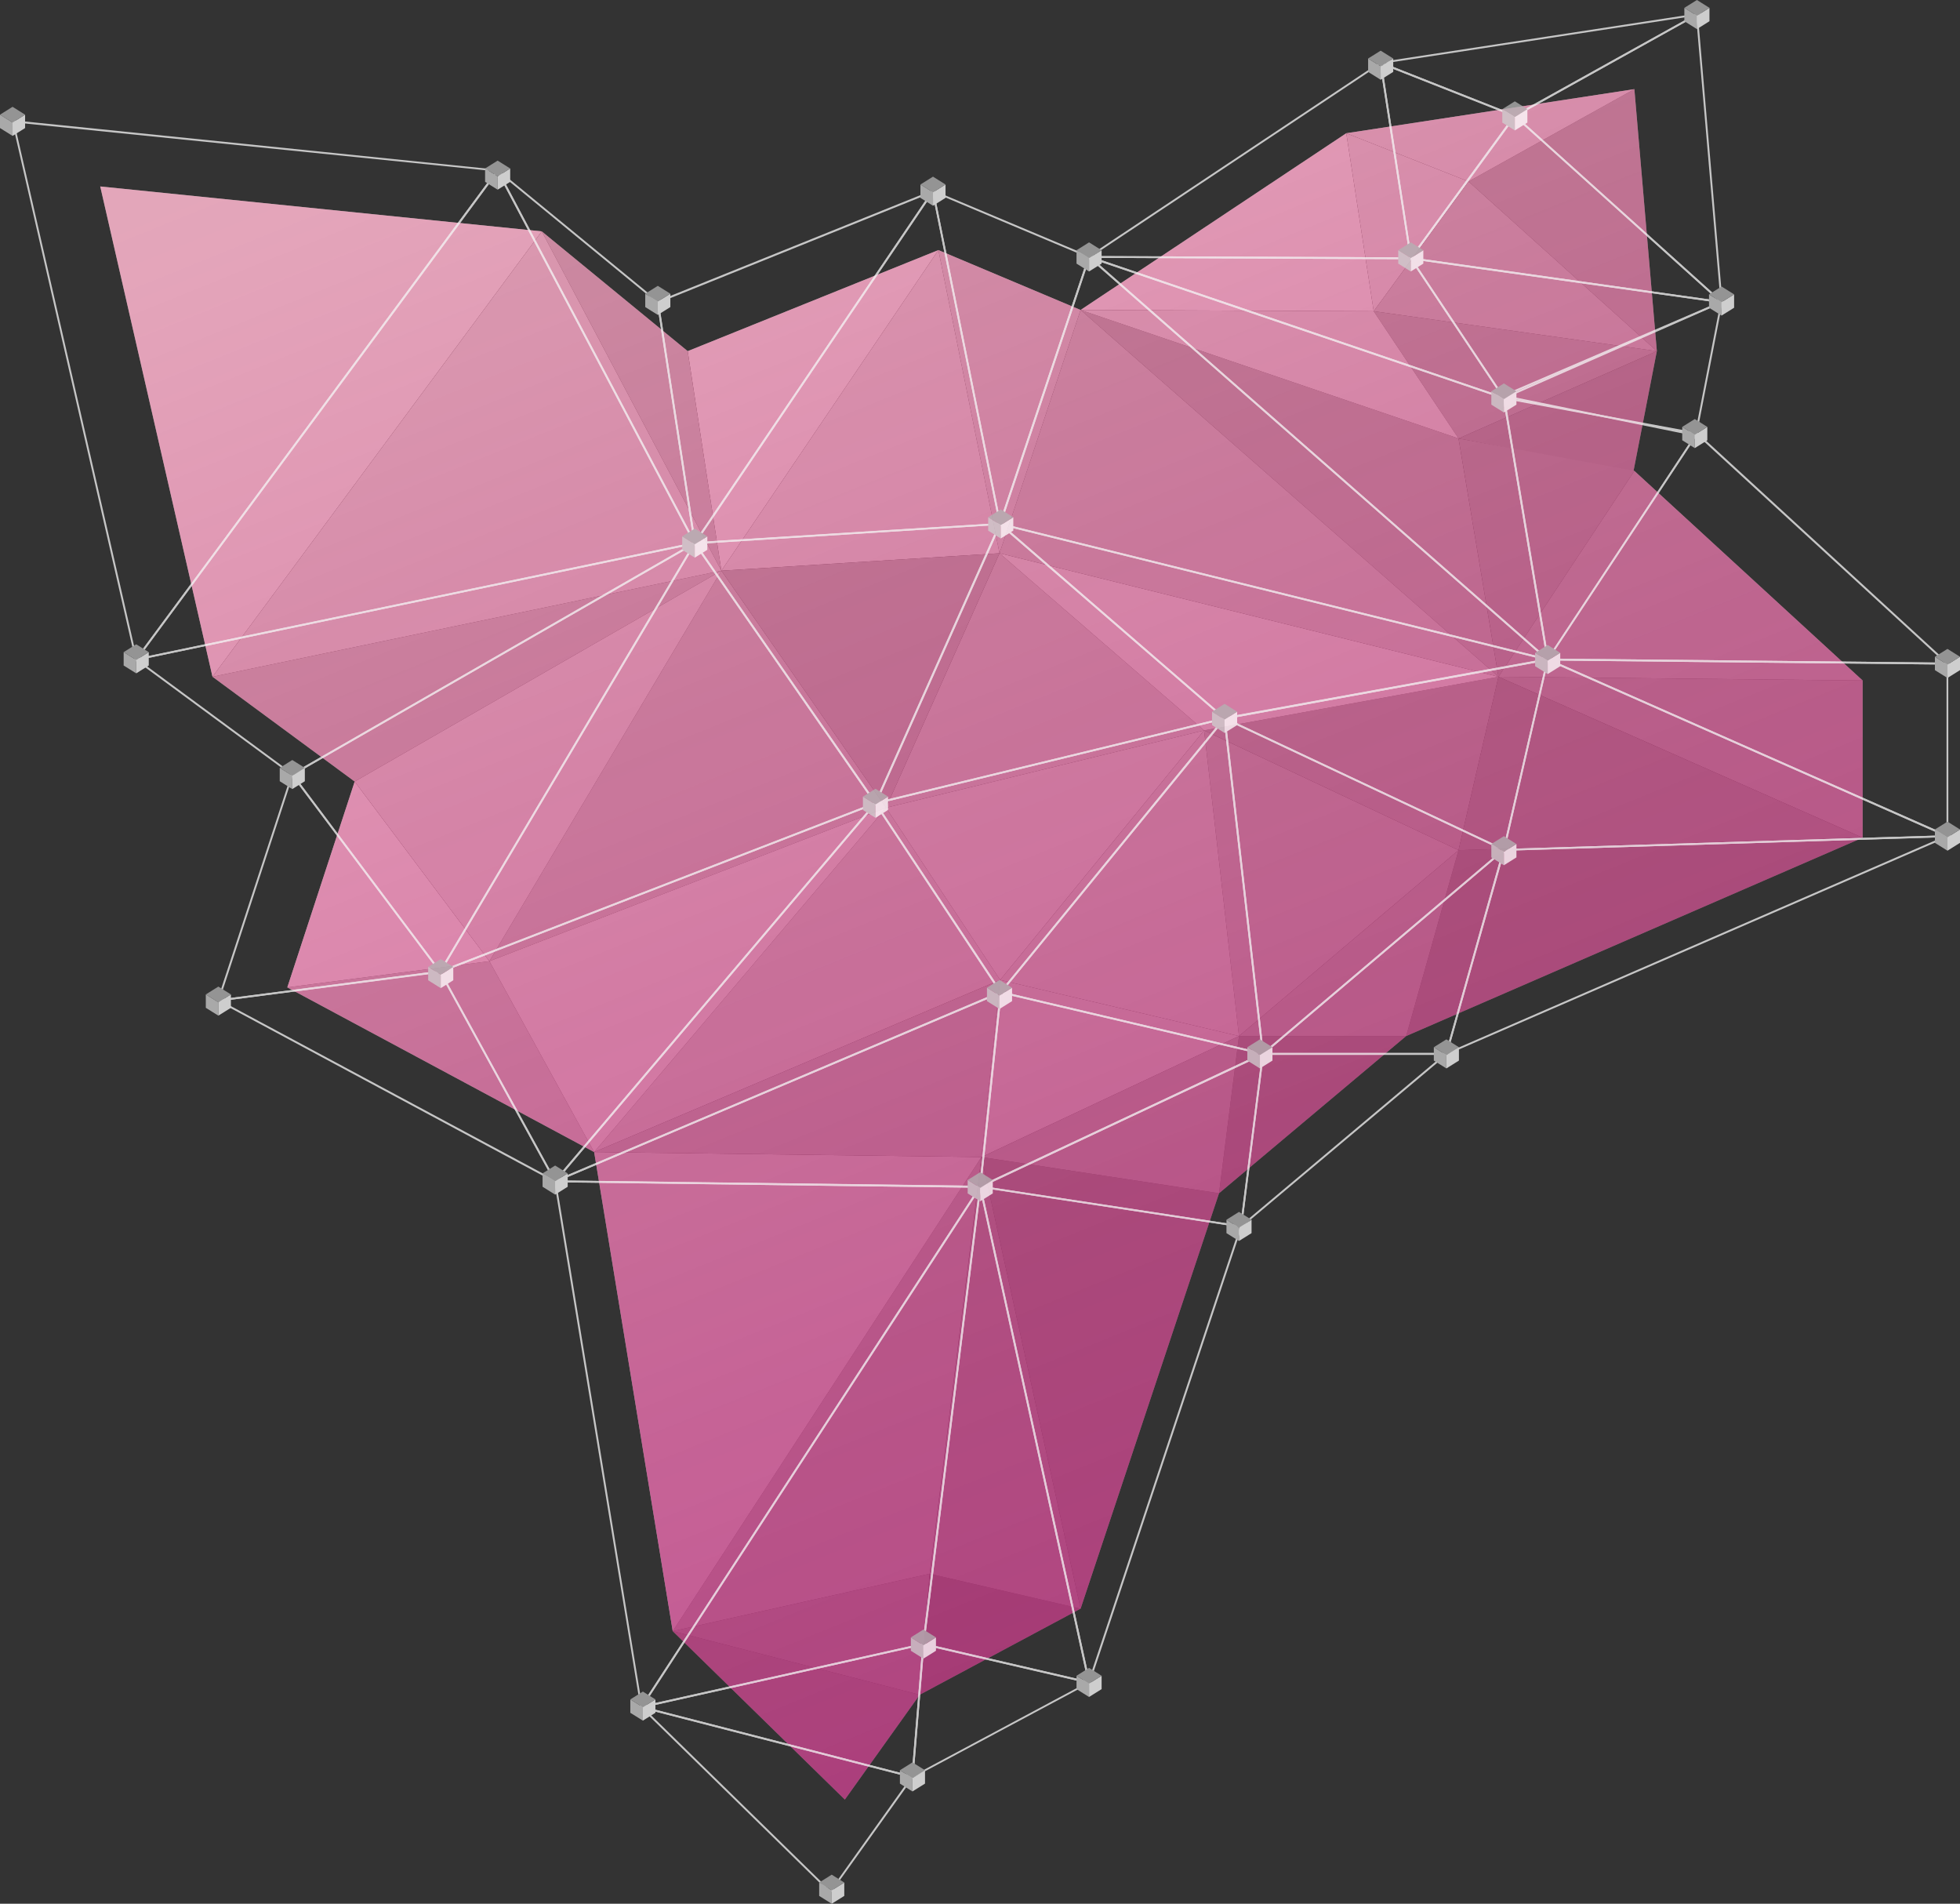 <svg xmlns="http://www.w3.org/2000/svg" xmlns:xlink="http://www.w3.org/1999/xlink" viewBox="0 0 826.92 803"><rect x="0" y="0" width="826.92" height="803" fill="#333333" stroke="none"/><defs><style>.cls-1{isolation:isolate;}.cls-2{fill:#b7b7b7;}.cls-3{fill:#aaa;}.cls-4{fill:#ccc;}.cls-5{fill:#e5e5e5;}.cls-6{fill:#f4f4f4;}.cls-7{fill:#d8d8d8;}.cls-8{fill:#a3a3a3;}.cls-9{fill:#878787;}.cls-10{fill:#cecece;}.cls-11{fill:#969696;}.cls-12{fill:#757575;}.cls-13{opacity:0.67;mix-blend-mode:multiply;fill:url(#linear-gradient);}.cls-14{opacity:0.76;}.cls-15{fill:#f5f5f5;}.cls-16{fill:#cfcfcf;}.cls-17{fill:#fff;}.cls-18{fill:#b3b3b3;}</style><linearGradient id="linear-gradient" x1="583.3" y1="667.4" x2="302.89" y2="-26.64" gradientUnits="userSpaceOnUse"><stop offset="0.01" stop-color="#be1d77"/><stop offset="0.38" stop-color="#c32471" stop-opacity="0.86"/><stop offset="0.98" stop-color="#c36" stop-opacity="0.6"/></linearGradient></defs><title>Asset 1</title><g class="cls-1"><g id="Layer_2" data-name="Layer 2"><g id="Layer_1-2" data-name="Layer 1"><polygon class="cls-2" points="522.73 437.01 615.35 358.6 508 308.08 522.73 437.01"/><polygon class="cls-2" points="615.35 184.94 455.9 130.74 632.19 285.45 615.35 184.94"/><polygon class="cls-3" points="615.35 358.6 632.19 285.45 508 308.08 615.35 358.6"/><polygon class="cls-4" points="421.7 233.36 373.81 340.71 508 308.08 421.7 233.36"/><polygon class="cls-4" points="206.47 405.43 373.81 340.71 304.35 240.72 206.47 405.43"/><polygon class="cls-4" points="414.07 488.05 522.73 437.01 421.96 413.33 414.07 488.05"/><polygon class="cls-5" points="508 308.08 632.19 285.45 421.7 233.36 508 308.08"/><polygon class="cls-6" points="395.91 105.48 290.14 148.11 304.35 240.72 395.91 105.48"/><polygon class="cls-4" points="290.14 148.11 228.57 97.59 304.35 240.72 290.14 148.11"/><polygon class="cls-4" points="632.19 285.45 455.9 130.74 421.7 233.36 632.19 285.45"/><polygon class="cls-7" points="455.9 130.74 395.91 105.48 421.7 233.36 455.9 130.74"/><polygon class="cls-5" points="421.7 233.36 395.91 105.48 304.35 240.72 421.7 233.36"/><polygon class="cls-6" points="567.99 56.2 455.9 130.74 579.56 131.27 567.99 56.2"/><polygon class="cls-8" points="689.07 199.22 699.02 148.11 615.35 184.94 689.07 199.22"/><polygon class="cls-2" points="615.35 184.94 699.02 148.11 579.56 131.27 615.35 184.94"/><polygon class="cls-3" points="632.19 285.45 689.54 198.63 615.35 184.94 632.19 285.45"/><polygon class="cls-9" points="356.44 759.06 388.02 714.85 283.82 688.02 356.44 759.06"/><polygon class="cls-6" points="42.29 78.65 89.65 285.45 228.57 97.59 42.29 78.65"/><polygon class="cls-2" points="699.02 148.11 689.54 37.6 619.56 76.54 699.02 148.11"/><polygon class="cls-5" points="619.56 76.54 567.99 56.2 579.56 131.27 619.56 76.54"/><polygon class="cls-4" points="579.56 131.27 699.02 148.11 619.56 76.54 579.56 131.27"/><polygon class="cls-4" points="89.65 285.45 149.64 329.66 304.35 240.72 89.65 285.45"/><polygon class="cls-5" points="689.54 37.6 567.99 56.2 619.56 76.54 689.54 37.6"/><polygon class="cls-5" points="579.56 131.27 455.9 130.74 615.35 184.94 579.56 131.27"/><polygon class="cls-10" points="373.81 340.71 250.67 485.94 421.96 413.33 373.81 340.71"/><polygon class="cls-11" points="283.82 688.02 388.02 714.85 392.23 663.81 283.82 688.02"/><polygon class="cls-3" points="414.07 488.05 283.82 688.02 392.23 663.81 414.07 488.05"/><polygon class="cls-12" points="388.02 714.85 455.9 678.54 392.23 663.81 388.02 714.85"/><polygon class="cls-11" points="392.23 663.81 455.9 678.54 414.07 488.05 392.23 663.81"/><polygon class="cls-9" points="455.9 678.54 514.31 503.31 414.07 488.05 455.9 678.54"/><polygon class="cls-9" points="514.31 503.31 593.25 437.01 522.73 437.01 514.31 503.31"/><polygon class="cls-9" points="593.25 437.01 785.84 353.34 615.35 358.6 593.25 437.01"/><polygon class="cls-10" points="250.67 485.94 283.82 688.02 414.07 488.05 250.67 485.94"/><polygon class="cls-4" points="121.22 416.48 250.67 485.94 206.47 405.43 121.22 416.48"/><polygon class="cls-6" points="149.64 329.66 121.22 416.48 206.47 405.43 149.64 329.66"/><polygon class="cls-3" points="785.84 353.34 785.84 287.03 632.19 285.45 785.84 353.34"/><polygon class="cls-2" points="632.19 285.45 785.84 287.03 689.54 198.63 632.19 285.45"/><polygon class="cls-5" points="228.57 97.59 89.65 285.45 304.35 240.72 228.57 97.59"/><polygon class="cls-5" points="304.35 240.72 149.64 329.66 206.47 405.43 304.35 240.72"/><polygon class="cls-5" points="206.47 405.43 250.67 485.94 373.81 340.71 206.47 405.43"/><polygon class="cls-11" points="615.35 358.6 785.84 353.34 632.19 285.45 615.35 358.6"/><polygon class="cls-2" points="421.96 413.33 250.67 485.94 414.07 488.05 421.96 413.33"/><polygon class="cls-3" points="414.07 488.05 514.31 503.31 522.73 437.01 414.07 488.05"/><polygon class="cls-3" points="522.73 437.01 593.25 437.01 615.35 358.6 522.73 437.01"/><polygon class="cls-2" points="304.35 240.72 373.81 340.71 421.7 233.36 304.35 240.72"/><polygon class="cls-7" points="373.81 340.71 421.96 413.33 508 308.08 373.81 340.71"/><polygon class="cls-4" points="421.96 413.33 522.73 437.01 508 308.08 421.96 413.33"/><polygon class="cls-13" points="689.54 198.63 689.2 198.56 699.02 148.11 689.54 37.6 567.99 56.2 455.9 130.74 395.91 105.48 290.14 148.11 228.57 97.59 42.29 78.65 89.65 285.45 149.64 329.66 121.22 416.48 250.67 485.94 283.82 688.02 356.44 759.06 388.02 714.85 455.9 678.54 514.31 503.31 593.25 437.01 785.84 353.34 785.84 287.03 689.54 198.63"/><g class="cls-14"><path class="cls-15" d="M532.52,445.31l-.08-.73L516.18,302.36l.64.3,118.39,55.71-.47.4ZM517.13,303.68l16,140.07,100.62-85.19Z"/><path class="cls-15" d="M653.54,279.21,457.72,107.36l177.12,60.2,0,.24ZM461.23,109.38,652.39,277.16l-18.26-109Z"/><path class="cls-15" d="M634.76,359l-.44-.21-119-56,1.21-.22,136.9-24.94-.13.58ZM517.94,303.19,634.21,357.9l18.24-79.22Z"/><path class="cls-15" d="M368.68,339.4l.33-.73,52.77-118.32.41.35,95.3,82.52-.74.18Zm53.39-117.75-52,116.61,145.77-35.44Z"/><path class="cls-15" d="M184.77,410.65,293.1,228.36l.35.5L370,339l-.47.18ZM293.15,229.81,186.61,409.09l182.15-70.45Z"/><path class="cls-15" d="M413.09,501.21l.07-.69,8.71-82.47.44.1L534,444.41l-1,.48ZM422.56,419,414,499.9l117.61-55.25Z"/><path class="cls-15" d="M516.54,303.44l-.14-.12-96-83.1,1.59.4,232.83,57.62Zm-93.11-81.66,93.34,80.82,134.32-24.48Z"/><path class="cls-15" d="M292.89,230.14l-.16-1-15.64-102,.29-.12,117.3-47.27ZM278,127.68,293.36,228,392.57,81.49Z"/><path class="cls-15" d="M293.87,231.34l-1.09-2.07L208.68,70.43l69.22,56.79,0,.15ZM211.22,73.53l81.16,153.31-15.22-99.2Z"/><path class="cls-15" d="M654.45,279l-1.58-.39L421.42,221.28l.14-.4,37.73-113.2.44.39Zm-232-58.24,229.05,56.69L459.66,109.05Z"/><path class="cls-15" d="M421.83,222.53l-.29-1.45L393.09,80,460,108.15l-.11.34ZM394.16,81.3,422,219.47l37-110.88Z"/><path class="cls-15" d="M292.35,229.53l.45-.67,101-149.22.18.92L422.4,221.37l-.45,0ZM393.43,81.64l-99.53,147,127.55-8Z"/><path class="cls-15" d="M595.67,109.34h-.46l-137-.58,1.08-.72L582.8,25.88l.09.61ZM460.77,108l134,.57L582.2,27.22Z"/><path class="cls-15" d="M715.72,184l-.39-.08-82.39-16.78,1.16-.5,92.75-39.87Zm-80.15-17.13,79.53,16.19,10.69-55Z"/><path class="cls-15" d="M634.34,168.35l-.18-.27-39.77-59.65,133.36,18.8ZM596,109.46l38.6,57.91,90.27-39.74Z"/><path class="cls-15" d="M652.74,279.24l-.16-1L634,167.37l82.58,15.23-.32.5ZM635,168.35l18.22,108.78,62.08-94Z"/><path class="cls-15" d="M350.36,798.62l-.33-.32-80.76-79,1.43.36,114.92,29.6-.34.47Zm-78.43-77.83,78.33,76.63,34-47.68Z"/><path class="cls-15" d="M57.27,279.11,5,50.74l.55,0L210.68,71.66l-.41.56ZM6,51.63,57.66,277.26l151.56-205Z"/><path class="cls-15" d="M726.8,128.39,638.43,48.8l.48-.27,77.36-43,.05.61ZM639.78,49l86.06,77.52L715.58,6.77Z"/><path class="cls-15" d="M595,110l-.15-.94L582,25.93,639.72,48.7ZM583,27.17l12.45,80.77,43-58.89Z"/><path class="cls-15" d="M727.55,128l-1.28-.18L594.5,109.24l.39-.53L639,48.29l.33.29ZM595.92,108.64,725.1,126.86l-85.93-77.4Z"/><path class="cls-15" d="M123.28,327.17l-.2-.15L56.52,278l.86-.18,238.09-49.6ZM58.41,278.39l64.93,47.84L290.78,230Z"/><path class="cls-15" d="M639.13,49.31l-.17-.07L581,26.38l1.44-.22L718,5.41ZM584,26.72l55.08,21.72L713.82,6.85Z"/><path class="cls-15" d="M635.46,168.61,457.06,108h2.42l135.94.58ZM461.89,108.77l171.62,58.34L595,109.34Z"/><path class="cls-15" d="M232.84,499.26l1.07-1.27,135.5-159.82.29.44,53.11,80.11-.44.18ZM369.33,339.49,235.59,497.24l186-78.88Z"/><path class="cls-15" d="M385.32,750l-.46-.12L268.91,720,390,693l0,.54Zm-113-29.93L384.61,749l4.54-55Z"/><path class="cls-15" d="M269.74,720.64l.53-.81L414.16,498.91l-.21,1.7-24,193.19-.27.06ZM413,502.21,271.46,719.45l117.77-26.3Z"/><path class="cls-15" d="M384.51,750.19l.06-.72L389.23,693l.44.1,70.92,16.41ZM389.94,694l-4.52,54.85,72.94-39Z"/><path class="cls-15" d="M460,710.17l-.6-.14-70.24-16.25,0-.36,24.26-195.19Zm-70-17,68.94,16-45.3-206.23Z"/><path class="cls-15" d="M459.4,711.13l-.31-1.4-46-209.65L524.11,517ZM414.06,501l45.49,207.13,63.52-190.54Z"/><path class="cls-15" d="M523.07,518.26l9.41-74.13h78.83Zm10.11-73.34-9.08,71.44,85-71.44Z"/><path class="cls-15" d="M609.62,445.22l.23-.8,24.33-86.34h.29l189.2-5.84Zm25.17-86.37-24,85,208.75-90.69Z"/><path class="cls-15" d="M270.37,721.11l-.16-1L233.74,497.85l180.54,2.32ZM234.68,498.65,270.82,719l142-218Z"/><path class="cls-15" d="M235.2,499.23,234,498.6,90.85,421.77l1.22-.16,93.84-12.16.13.23Zm-141.81-77,139.83,75-47.74-87Z"/><path class="cls-15" d="M91.55,422.47l.19-.59,31.43-96,.46.61,62.78,83.72-.67.08Zm31.9-94.93-30.76,94,92.28-12Z"/><path class="cls-15" d="M822,353.3l-.55-.25L651.05,277.77l1.92,0,169,1.73ZM654.88,278.6l166.35,73.49V280.31Z"/><path class="cls-15" d="M822.65,280.32h-1l-169.38-1.74.4-.61,63.21-95.68.34.31Zm-169-2.53,166.91,1.72-104.6-96Z"/><path class="cls-15" d="M56.53,278.78l.62-.83L210,71.24l.29.56,83.42,157.57-.52.1ZM209.9,72.72,58.4,277.58l234.13-48.77Z"/><path class="cls-15" d="M185.73,410.58l-.35-.47-62.65-83.53.38-.22L294.23,228Zm-61.84-83.76,61.76,82.34L292,230.18Z"/><path class="cls-15" d="M234.14,498.94l-.27-.5-48.74-88.77.42-.16L370.67,337.9l-1,1.19Zm-47.88-88.86,48,87.47L368.06,339.76Z"/><path class="cls-15" d="M634,358.88l.11-.5,18.59-80.75.44.19L823.37,353l-1.73.06Zm19.25-80.14L635,358.06l184.9-5.71Z"/><path class="cls-15" d="M413.91,501h-.36l-181.22-2.33,190.35-80.71-.07.67Zm-177.82-3.07,177.11,2.28,8.56-81Z"/><path class="cls-15" d="M523.93,517.76l-.4-.06-111.32-17,1.18-.55,119.92-56.33-.09.71Zm-109-17.4,108.35,16.5,9.1-71.67Z"/><path class="cls-15" d="M610.52,444.92H531.75l.82-.69,102.65-86.9-.36,1.24Zm-76.62-.79h76l23.82-84.53Z"/><path class="cls-15" d="M369.44,339.63l-.4-.58L292.4,228.73l.7,0,129.45-8.13-.26.6ZM293.85,229.44,369.29,338l52-116.6Z"/><path class="cls-15" d="M422.18,419.2l-.29-.44-53.16-80.18,149-36.22ZM370,339.08l52.25,78.79L515.6,303.68Z"/><path class="cls-15" d="M533.28,445l-.54-.13L421.51,418.78,516.94,302l.11.93ZM422.92,418.3,532.37,444l-16-140Z"/><polygon class="cls-16" points="209.95 80.01 204.66 76.7 204.66 71.06 209.95 74.37 209.95 80.01"/><polygon class="cls-17" points="209.95 80.01 215.25 76.7 215.25 71.06 209.95 74.37 209.95 80.01"/><polygon class="cls-18" points="209.95 67.75 204.66 71.06 209.95 74.37 215.25 71.06 209.95 67.75"/><polygon class="cls-16" points="277.53 132.83 272.23 129.52 272.23 123.88 277.53 127.19 277.53 132.83"/><polygon class="cls-17" points="277.53 132.83 282.82 129.52 282.82 123.88 277.53 127.19 277.53 132.83"/><polygon class="cls-18" points="277.53 120.57 272.23 123.88 277.53 127.19 282.82 123.88 277.53 120.57"/><polygon class="cls-16" points="293.13 235.22 287.83 231.91 287.83 226.26 293.13 229.58 293.13 235.22"/><polygon class="cls-17" points="293.13 235.22 298.42 231.91 298.42 226.26 293.13 229.58 293.13 235.22"/><polygon class="cls-18" points="293.13 222.95 287.83 226.26 293.13 229.58 298.42 226.26 293.13 222.95"/><polygon class="cls-16" points="57.47 284.02 52.17 280.71 52.17 275.07 57.47 278.38 57.47 284.02"/><polygon class="cls-17" points="57.47 284.02 62.76 280.71 62.76 275.07 57.47 278.38 57.47 284.02"/><polygon class="cls-18" points="57.47 271.76 52.17 275.07 57.47 278.38 62.76 275.07 57.47 271.76"/><polygon class="cls-16" points="5.3 57.32 0 54.01 0 48.37 5.3 51.68 5.3 57.32"/><polygon class="cls-17" points="5.3 57.32 10.59 54.01 10.59 48.37 5.3 51.68 5.3 57.32"/><polygon class="cls-18" points="5.3 45.05 0 48.37 5.3 51.68 10.59 48.37 5.3 45.05"/><polygon class="cls-16" points="123.31 332.83 118.02 329.52 118.02 323.88 123.31 327.19 123.31 332.83"/><polygon class="cls-17" points="123.31 332.83 128.61 329.52 128.61 323.88 123.31 327.19 123.31 332.83"/><polygon class="cls-18" points="123.31 320.57 118.02 323.88 123.31 327.19 128.61 323.88 123.31 320.57"/><polygon class="cls-16" points="92.12 428.4 86.83 425.09 86.83 419.45 92.12 422.76 92.12 428.4"/><polygon class="cls-17" points="92.12 428.4 97.42 425.09 97.42 419.45 92.12 422.76 92.12 428.4"/><polygon class="cls-18" points="92.12 416.14 86.83 419.45 92.12 422.76 97.42 419.45 92.12 416.14"/><polygon class="cls-16" points="185.95 416.8 180.65 413.48 180.65 407.84 185.95 411.15 185.95 416.8"/><polygon class="cls-17" points="185.95 416.8 191.24 413.48 191.24 407.84 185.95 411.15 185.95 416.8"/><polygon class="cls-18" points="185.95 404.53 180.65 407.84 185.95 411.15 191.24 407.84 185.95 404.53"/><polygon class="cls-16" points="234.21 503.89 228.91 500.57 228.91 494.93 234.21 498.24 234.21 503.89"/><polygon class="cls-17" points="234.21 503.89 239.51 500.57 239.51 494.93 234.21 498.24 234.21 503.89"/><polygon class="cls-18" points="234.21 491.62 228.91 494.93 234.21 498.24 239.51 494.93 234.21 491.62"/><polygon class="cls-16" points="421.7 425.58 416.4 422.27 416.4 416.63 421.7 419.94 421.7 425.58"/><polygon class="cls-17" points="421.7 425.58 426.99 422.27 426.99 416.63 421.7 419.94 421.7 425.58"/><polygon class="cls-18" points="421.7 413.32 416.4 416.63 421.7 419.94 426.99 416.63 421.7 413.32"/><polygon class="cls-16" points="369.37 344.96 364.07 341.65 364.07 336.01 369.37 339.32 369.37 344.96"/><polygon class="cls-17" points="369.37 344.96 374.66 341.65 374.66 336.01 369.37 339.32 369.37 344.96"/><polygon class="cls-18" points="369.37 332.7 364.07 336.01 369.37 339.32 374.66 336.01 369.37 332.7"/><polygon class="cls-16" points="516.65 309.15 511.36 305.84 511.36 300.2 516.65 303.51 516.65 309.15"/><polygon class="cls-17" points="516.65 309.15 521.95 305.84 521.95 300.2 516.65 303.51 516.65 309.15"/><polygon class="cls-18" points="516.65 296.88 511.36 300.2 516.65 303.51 521.95 300.2 516.65 296.88"/><polygon class="cls-16" points="422.22 227.13 416.92 223.82 416.92 218.18 422.22 221.49 422.22 227.13"/><polygon class="cls-17" points="422.22 227.13 427.51 223.82 427.51 218.18 422.22 221.49 422.22 227.13"/><polygon class="cls-18" points="422.22 214.87 416.92 218.18 422.22 221.49 427.51 218.18 422.22 214.87"/><polygon class="cls-16" points="393.63 86.78 388.33 83.46 388.33 77.82 393.63 81.14 393.63 86.78"/><polygon class="cls-17" points="393.63 86.78 398.92 83.46 398.92 77.82 393.63 81.14 393.63 86.78"/><polygon class="cls-18" points="393.63 74.51 388.33 77.82 393.63 81.14 398.92 77.82 393.63 74.51"/><polygon class="cls-16" points="459.47 114.5 454.18 111.19 454.18 105.55 459.47 108.86 459.47 114.5"/><polygon class="cls-17" points="459.47 114.5 464.77 111.19 464.77 105.55 459.47 108.86 459.47 114.5"/><polygon class="cls-18" points="459.47 102.23 454.18 105.55 459.47 108.86 464.77 105.55 459.47 102.23"/><polygon class="cls-16" points="595.21 114.5 589.91 111.19 589.91 105.55 595.21 108.86 595.21 114.5"/><polygon class="cls-17" points="595.21 114.5 600.5 111.19 600.5 105.55 595.21 108.86 595.21 114.5"/><polygon class="cls-18" points="595.21 102.23 589.91 105.55 595.21 108.86 600.5 105.55 595.21 102.23"/><polygon class="cls-16" points="634.49 173.99 629.19 170.68 629.19 165.04 634.49 168.35 634.49 173.99"/><polygon class="cls-17" points="634.49 173.99 639.78 170.68 639.78 165.04 634.49 168.35 634.49 173.99"/><polygon class="cls-18" points="634.49 161.73 629.19 165.04 634.49 168.35 639.78 165.04 634.49 161.73"/><polygon class="cls-16" points="726.32 133.11 721.03 129.8 721.03 124.16 726.32 127.47 726.32 133.11"/><polygon class="cls-17" points="726.32 133.11 731.62 129.8 731.62 124.16 726.32 127.47 726.32 133.11"/><polygon class="cls-18" points="726.32 120.85 721.03 124.16 726.32 127.47 731.62 124.16 726.32 120.85"/><polygon class="cls-16" points="639.11 55.01 633.81 51.7 633.81 46.05 639.11 49.37 639.11 55.01"/><polygon class="cls-17" points="639.11 55.01 644.4 51.7 644.4 46.05 639.11 49.37 639.11 55.01"/><polygon class="cls-18" points="639.11 42.74 633.81 46.05 639.11 49.37 644.4 46.05 639.11 42.74"/><polygon class="cls-16" points="715.93 12.27 710.63 8.95 710.63 3.31 715.93 6.62 715.93 12.27"/><polygon class="cls-17" points="715.93 12.27 721.22 8.95 721.22 3.31 715.93 6.62 715.93 12.27"/><polygon class="cls-18" points="715.93 0 710.63 3.31 715.93 6.62 721.22 3.31 715.93 0"/><polygon class="cls-16" points="582.5 33.64 577.21 30.32 577.21 24.68 582.5 28 582.5 33.64"/><polygon class="cls-17" points="582.5 33.64 587.8 30.32 587.8 24.68 582.5 28 582.5 33.64"/><polygon class="cls-18" points="582.5 21.37 577.21 24.68 582.5 28 587.8 24.68 582.5 21.37"/><polygon class="cls-16" points="715.03 189.01 709.73 185.7 709.73 180.06 715.03 183.37 715.03 189.01"/><polygon class="cls-17" points="715.03 189.01 720.32 185.7 720.32 180.06 715.03 183.37 715.03 189.01"/><polygon class="cls-18" points="715.03 176.75 709.73 180.06 715.03 183.37 720.32 180.06 715.03 176.75"/><polygon class="cls-16" points="821.63 285.97 816.33 282.66 816.33 277.02 821.63 280.33 821.63 285.97"/><polygon class="cls-17" points="821.63 285.97 826.92 282.66 826.92 277.02 821.63 280.33 821.63 285.97"/><polygon class="cls-18" points="821.63 273.7 816.33 277.02 821.63 280.33 826.92 277.02 821.63 273.7"/><polygon class="cls-16" points="821.63 358.82 816.33 355.51 816.33 349.87 821.63 353.18 821.63 358.82"/><polygon class="cls-17" points="821.63 358.82 826.92 355.51 826.92 349.87 821.63 353.18 821.63 358.82"/><polygon class="cls-18" points="821.63 346.56 816.33 349.87 821.63 353.18 826.92 349.87 821.63 346.56"/><polygon class="cls-16" points="652.97 284.31 647.67 281 647.67 275.36 652.97 278.67 652.97 284.31"/><polygon class="cls-17" points="652.97 284.31 658.26 281 658.26 275.36 652.97 278.67 652.97 284.31"/><polygon class="cls-18" points="652.97 272.05 647.67 275.36 652.97 278.67 658.26 275.36 652.97 272.05"/><polygon class="cls-16" points="634.49 364.96 629.19 361.65 629.19 356 634.49 359.31 634.49 364.96"/><polygon class="cls-17" points="634.49 364.96 639.78 361.65 639.78 356 634.49 359.31 634.49 364.96"/><polygon class="cls-18" points="634.49 352.69 629.19 356 634.49 359.31 639.78 356 634.49 352.69"/><polygon class="cls-16" points="610.23 450.66 604.93 447.35 604.93 441.71 610.23 445.02 610.23 450.66"/><polygon class="cls-17" points="610.23 450.66 615.52 447.35 615.52 441.71 610.23 445.02 610.23 450.66"/><polygon class="cls-18" points="610.23 438.4 604.93 441.71 610.23 445.02 615.52 441.71 610.23 438.4"/><polygon class="cls-16" points="531.55 450.66 526.26 447.35 526.26 441.71 531.55 445.02 531.55 450.66"/><polygon class="cls-17" points="531.55 450.66 536.85 447.35 536.85 441.71 531.55 445.02 531.55 450.66"/><polygon class="cls-18" points="531.55 438.4 526.26 441.71 531.55 445.02 536.85 441.71 531.55 438.4"/><polygon class="cls-16" points="522.73 523.44 517.44 520.13 517.44 514.49 522.73 517.8 522.73 523.44"/><polygon class="cls-17" points="522.73 523.44 528.03 520.13 528.03 514.49 522.73 517.8 522.73 523.44"/><polygon class="cls-18" points="522.73 511.17 517.44 514.49 522.73 517.8 528.03 514.49 522.73 511.17"/><polygon class="cls-16" points="459.47 715.78 454.18 712.47 454.18 706.83 459.47 710.14 459.47 715.78"/><polygon class="cls-17" points="459.47 715.78 464.77 712.47 464.77 706.83 459.47 710.14 459.47 715.78"/><polygon class="cls-18" points="459.47 703.51 454.18 706.83 459.47 710.14 464.77 706.83 459.47 703.51"/><polygon class="cls-16" points="389.58 699.61 384.29 696.29 384.29 690.65 389.58 693.97 389.58 699.61"/><polygon class="cls-17" points="389.58 699.61 394.88 696.29 394.88 690.65 389.58 693.97 389.58 699.61"/><polygon class="cls-18" points="389.58 687.34 384.29 690.65 389.58 693.97 394.88 690.65 389.58 687.34"/><polygon class="cls-16" points="384.96 755.63 379.67 752.32 379.67 746.68 384.96 749.99 384.96 755.63"/><polygon class="cls-17" points="384.96 755.63 390.26 752.32 390.26 746.68 384.96 749.99 384.96 755.63"/><polygon class="cls-18" points="384.96 743.37 379.67 746.68 384.96 749.99 390.26 746.68 384.96 743.37"/><polygon class="cls-16" points="350.9 803 345.61 799.69 345.61 794.05 350.9 797.36 350.9 803"/><polygon class="cls-17" points="350.9 803 356.2 799.69 356.2 794.05 350.9 797.36 350.9 803"/><polygon class="cls-18" points="350.9 790.73 345.61 794.05 350.9 797.36 356.2 794.05 350.9 790.73"/><polygon class="cls-16" points="271.23 725.76 265.93 722.45 265.93 716.81 271.23 720.12 271.23 725.76"/><polygon class="cls-17" points="271.23 725.76 276.52 722.45 276.52 716.81 271.23 720.12 271.23 725.76"/><polygon class="cls-18" points="271.23 713.5 265.93 716.81 271.23 720.12 276.52 716.81 271.23 713.5"/><polygon class="cls-16" points="413.55 506.69 408.26 503.38 408.26 497.74 413.55 501.05 413.55 506.69"/><polygon class="cls-17" points="413.55 506.69 418.85 503.38 418.85 497.74 413.55 501.05 413.55 506.69"/><polygon class="cls-18" points="413.55 494.42 408.26 497.74 413.55 501.05 418.85 497.74 413.55 494.42"/></g></g></g></g></svg>